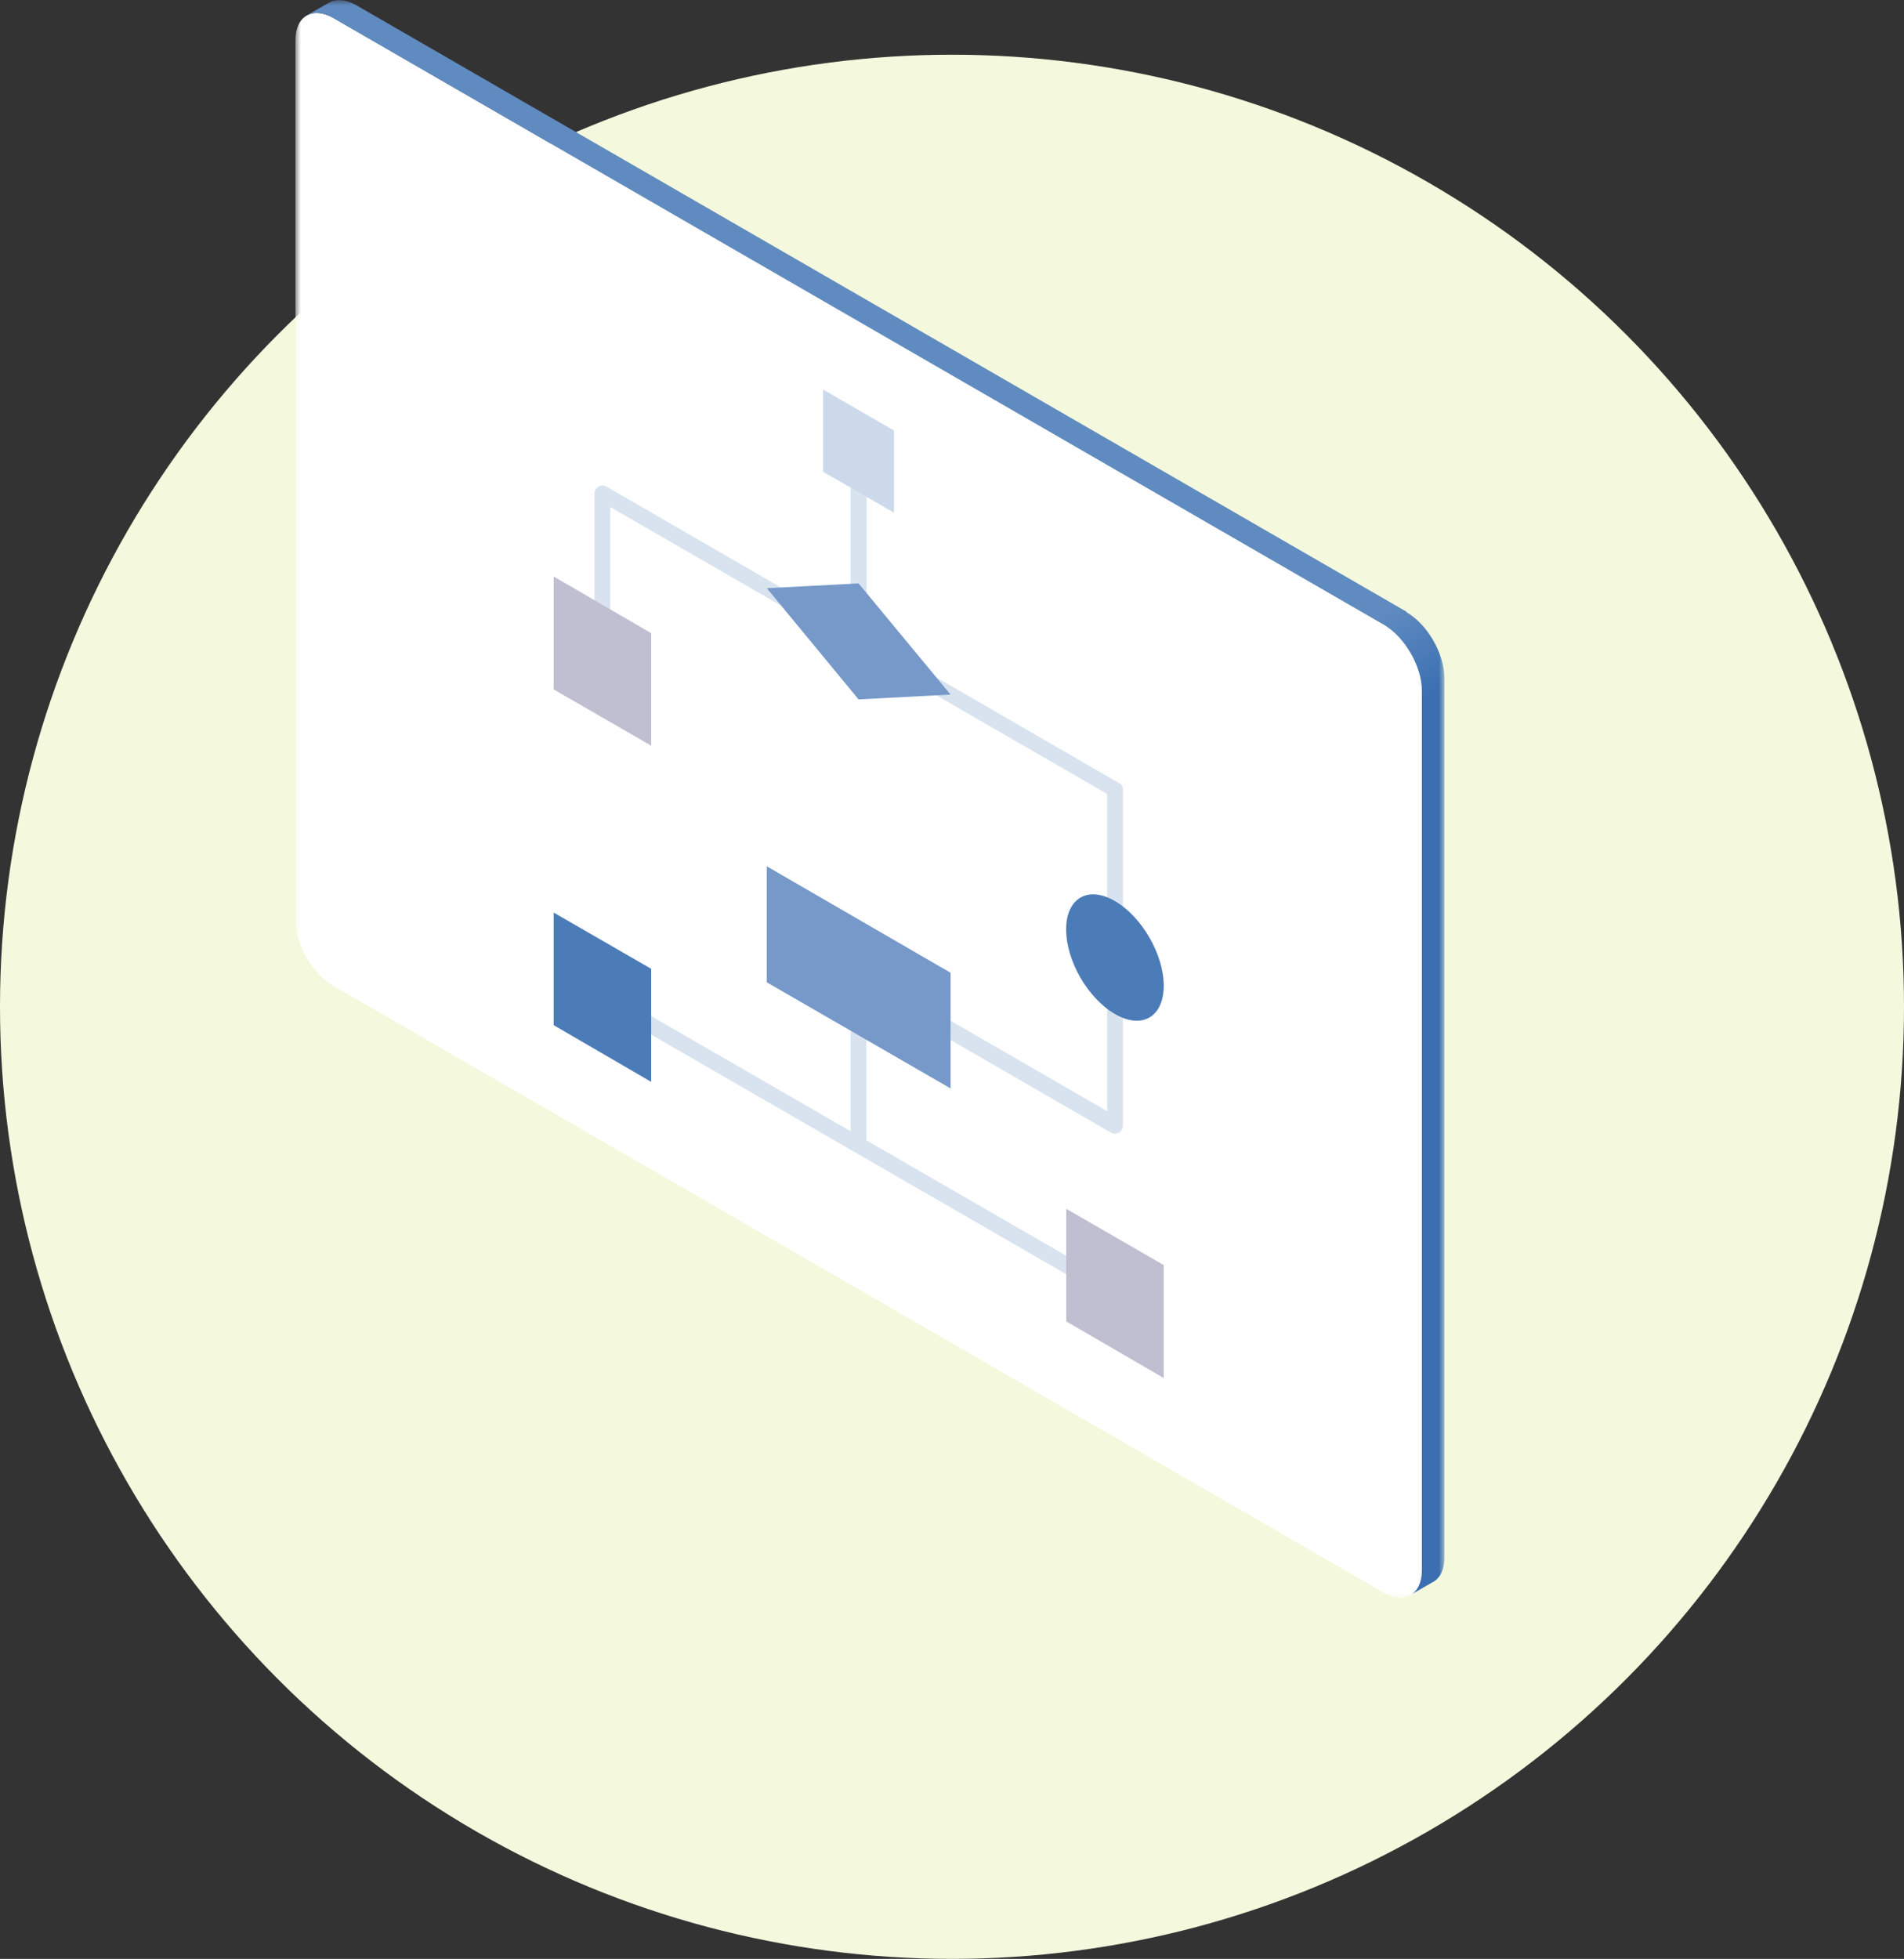<svg width="174" height="179" viewBox="0 0 174 179" fill="none" xmlns="http://www.w3.org/2000/svg">
<rect x="0" y="0" width="174" height="179" fill="#333333" stroke="none"/>
<circle cx="87" cy="92" r="87" fill="#F4F9DD"/>
<mask id="mask0_1515_2609" style="mask-type:luminance" maskUnits="userSpaceOnUse" x="27" y="0" width="105" height="146">
<path d="M132 0H27V146H132V0Z" fill="white"/>
</mask>
<g mask="url(#mask0_1515_2609)">
<path d="M129.94 143.54C129.94 145.75 128.38 146.66 126.45 145.53L30.49 90.1C28.56 89.01 27 86.3 27 84.08V3.68C27 1.47 28.56 0.56 30.49 1.65L126.45 57.08C128.35 58.17 129.94 60.88 129.94 63.1V143.54Z" fill="white"/>
<path d="M128.54 55.9L32.55 0.47C31.61 -0.06 30.74 -0.12 30.12 0.22L28.03 1.4C28.65 1.06 29.53 1.09 30.46 1.65L126.45 57.08C128.35 58.17 129.94 60.88 129.94 63.1V143.5C129.94 144.56 129.57 145.31 129.01 145.68L130.85 144.62C131.57 144.28 132 143.5 132 142.31V61.95C132 59.74 130.44 57.02 128.51 55.93L128.54 55.9Z" fill="url(#paint0_linear_1515_2609)"/>
<path d="M55.42 90.49L54.69 91.76L101.55 118.81L102.28 117.54L55.42 90.49Z" fill="#D8E3EF"/>
<path d="M78.46 105.28C78.87 105.28 79.18 104.94 79.18 104.56V90.59L101.53 103.5C101.75 103.62 102.03 103.62 102.25 103.5C102.47 103.38 102.62 103.13 102.62 102.88V72.17C102.62 71.92 102.5 71.67 102.25 71.55L55.42 44.46C55.2 44.34 54.92 44.34 54.7 44.46C54.48 44.58 54.33 44.83 54.33 45.08V59.58C54.33 59.99 54.64 60.3 55.05 60.3C55.46 60.3 55.77 59.99 55.77 59.58V46.33L101.18 72.55V101.54L78.83 88.63C78.61 88.51 78.33 88.51 78.11 88.63C77.89 88.75 77.74 89 77.74 89.25V104.5C77.74 104.9 78.05 105.22 78.46 105.22V105.28Z" fill="#D8E3EF"/>
<path d="M79.2 41.25H77.74V57.93H79.2V41.25Z" fill="#D8E3EF"/>
<path d="M81.7 39.34L75.22 35.6V43.11L81.7 46.85V39.34Z" fill="#CBD9EB"/>
<path d="M59.51 57.86L50.6 52.68V63L59.51 68.14V57.85V57.86Z" fill="#BFBFD1"/>
<path d="M78.46 53.31L86.87 63.47L78.46 63.91L70.08 53.75L78.46 53.31Z" fill="#7699C9"/>
<path d="M106.35 90.07C106.35 87.23 104.36 83.77 101.89 82.34C99.43 80.91 97.43 82.06 97.43 84.93C97.43 87.8 99.42 91.23 101.89 92.66C104.35 94.09 106.35 92.94 106.35 90.07Z" fill="#4C7CB8"/>
<path d="M59.51 98.86L50.6 93.68V83.39L59.51 88.53V98.85V98.86Z" fill="#4C7CB8"/>
<path d="M97.44 120.75L106.35 125.92V115.6L97.44 110.46V120.75Z" fill="#BFBFD1"/>
<path d="M70.07 89.76L86.87 99.46V88.89L70.07 79.16V89.76Z" fill="#7699C9"/>
</g>
<defs>
<linearGradient id="paint0_linear_1515_2609" x1="54.26" y1="-13.74" x2="142.01" y2="138.19" gradientUnits="userSpaceOnUse">
<stop offset="0.55" stop-color="#608BC0"/>
<stop offset="0.6" stop-color="#3B6FB2"/>
</linearGradient>
</defs>
</svg>

